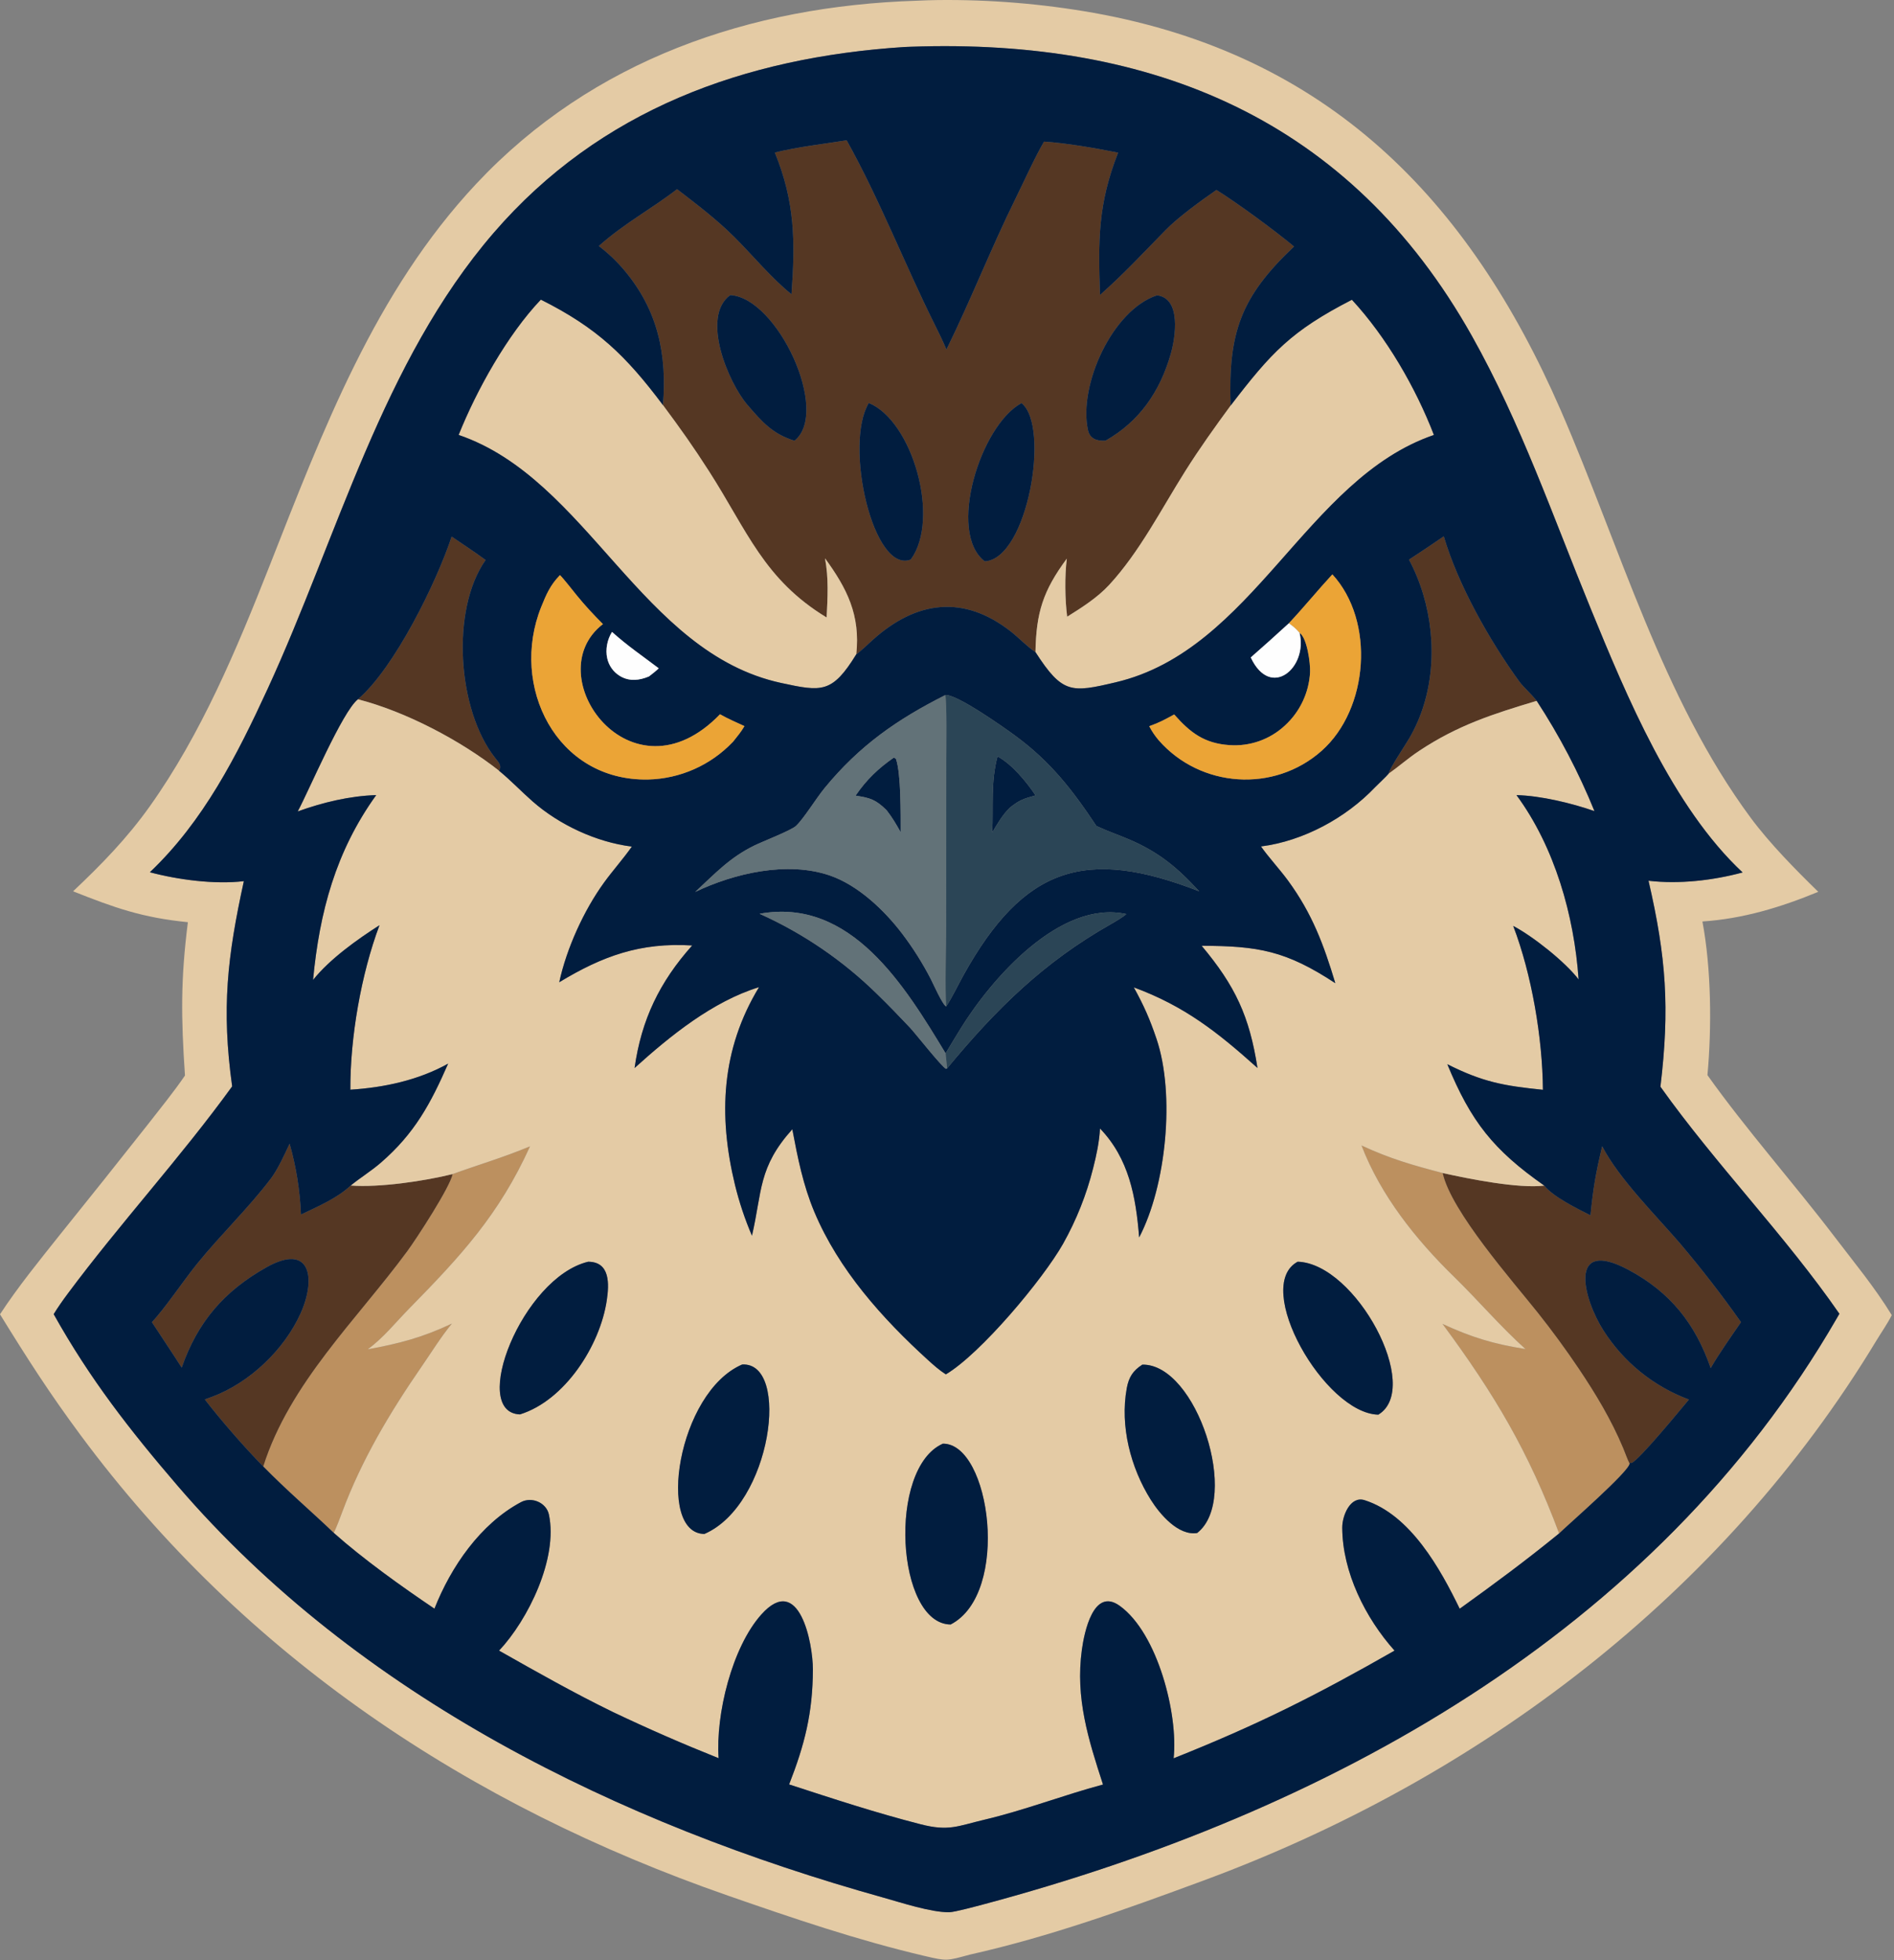 <?xml version="1.0" encoding="UTF-8" standalone="no"?>
<!DOCTYPE svg PUBLIC "-//W3C//DTD SVG 1.1//EN" "http://www.w3.org/Graphics/SVG/1.1/DTD/svg11.dtd">
<svg width="100%" height="100%" viewBox="0 0 754 780" version="1.1" xmlns="http://www.w3.org/2000/svg" xmlns:xlink="http://www.w3.org/1999/xlink" xml:space="preserve" xmlns:serif="http://www.serif.com/" style="fill-rule:evenodd;clip-rule:evenodd;stroke-linejoin:round;stroke-miterlimit:2;">
    <rect x="0" y="0" width="754" height="780" fill="#808080" stroke="none"/>
    <g transform="matrix(1,0,0,1,-135.272,-128.499)">
        <path d="M784.029,710.922C783.687,714.173 760.023,734.785 755.953,738.702C743.78,706.138 730.32,683.414 709.526,655.308C721.219,660.697 729.918,663.324 742.533,665.31C732.461,656.223 723.701,645.904 714.036,636.481C698.988,621.81 684.897,604.196 677.283,584.313C688.749,589.619 697.59,592.136 709.627,595.283C712.906,610.457 737.832,638.698 747.462,650.813C753.184,658.011 758.626,665.428 763.758,673.058C770.591,683.218 776.736,693.451 781.475,704.738C782.243,706.567 783.153,709.228 784.029,710.922ZM268.152,738.478C258.666,729.428 249.502,721.676 240.058,712.034C250.539,678.898 277.37,653.567 297.345,626.433C301.106,621.325 314.396,600.931 315.446,595.698C326.427,591.727 335.072,589.295 346.279,584.661C334.002,611.794 318.691,628.327 298.224,649.165C292.581,654.912 288.186,660.59 281.704,665.431C294.201,663.128 303.41,660.742 315.167,655.202C310.801,660.51 306.969,666.726 303.107,672.32C290.504,690.571 279.298,709.307 271.528,730.149C270.558,732.753 269.355,735.956 268.152,738.478Z" style="fill:rgb(188,144,95);"/>
        <path d="M750.057,600.292C753.57,604.746 763.111,609.411 768.432,612.116C769.547,601.069 770.515,595.477 773.099,584.636C779.791,597.538 794.326,611.945 804.02,623.202C812.594,633.308 820.715,643.79 828.361,654.615C824.639,660.05 819.536,667.232 816.298,672.905C810.172,655.221 800.158,642.643 783.514,633.776C759.059,620.749 765.695,645.61 773.608,657.933C781.657,670.551 793.602,680.2 807.632,685.413C804.33,689.322 787.722,709.638 784.736,710.681L784.25,710.543L784.029,710.922C783.153,709.228 782.243,706.567 781.475,704.738C776.736,693.451 770.591,683.218 763.758,673.058C758.626,665.428 753.184,658.011 747.462,650.813C737.832,638.698 712.906,610.457 709.627,595.283C719.939,597.583 739.78,601.559 750.057,600.292ZM240.058,712.034C232.675,704.525 223.23,693.688 216.806,685.371C217.743,685.036 218.679,684.696 219.612,684.349C234.693,678.739 248.466,665.551 254.976,651.042C261.147,637.289 259.009,622.868 241.348,632.794C224.445,642.294 213.928,654.584 207.608,672.712C203.774,666.698 199.652,660.636 195.75,654.619C200.839,649.26 208.546,637.781 213.758,631.362C223.329,619.575 234.136,609.318 243.181,597.381C245.818,593.9 248.658,587.704 250.572,583.613C253.178,592.798 254.693,602.258 255.088,611.797C261.861,608.584 269.41,605.352 274.892,600.256C286.251,601.12 304.149,598.502 315.446,595.698C314.396,600.931 301.106,621.325 297.345,626.433C277.37,653.567 250.539,678.898 240.058,712.034ZM688.088,436.363C688.567,434.054 694.749,425 696.416,422.096C698.784,417.97 700.694,413.597 702.086,409.048C707.864,390.318 705.434,368.516 696.186,351.193C700.842,348.16 705.462,345.069 710.044,341.923C715.678,361.133 728.337,383.518 740.083,399.658C741.628,401.781 744.624,404.401 746.655,406.92L747.032,407.393C729.726,412.576 715.598,417.068 700.152,427.352C695.723,430.3 692.161,433.499 688.088,436.363ZM277.752,406.765C292.226,394.457 309.034,360.295 315.076,342.021C319.325,344.936 324.511,348.312 328.588,351.333C314.614,371.213 317.411,411.084 332.298,429.972C333.866,431.962 335.152,433.225 333.932,435.193C318.672,423.148 296.702,411.616 277.752,406.765ZM399.197,289.699C400.855,269.565 397.19,251.97 383.857,236.107C380.83,232.503 377.413,229.245 373.669,226.392C383.813,217.343 394.806,211.532 404.813,203.772C412.857,209.988 420.405,215.655 427.646,222.854C434.72,229.887 442.643,239.473 450.368,245.585C451.88,224.666 451.793,208.937 443.737,189.2C452.93,186.935 462.969,185.82 472.324,184.334C485.531,208.008 495.381,233.598 507.477,257.844C509.075,261.047 510.669,264.289 512.051,267.589C521.623,248.182 530.01,226.806 539.668,207.302C542.596,201.387 547.605,190.333 550.92,184.85C559.833,185.434 571.54,187.468 580.381,189.252C572.32,209.79 572.455,224.154 573.18,245.885C582.881,237.272 590.247,229.294 599.313,220.037C604.438,214.805 613.506,208.261 619.531,204.089C627.643,209.104 642.82,220.255 650.428,226.592C629.159,246.644 624.178,260.915 625.178,289.902C618.878,298.469 612.868,306.864 607.144,315.937C597.619,331.033 588.994,348.055 576.848,361.236C572.193,366.288 565.873,370.313 560.115,373.905C559.22,367.064 559.118,357.715 559.963,350.802C550.501,363.588 547.776,372.268 547.49,387.989C544.479,386.076 540.732,382.198 537.897,379.958C518.962,365.001 500.079,367.477 482.613,383.216C481.358,384.347 477.536,387.983 476.152,388.871C477.833,373.228 472.477,362.707 463.706,350.66C465.206,358.658 464.757,366.181 464.354,374.22C439.381,359.061 432.779,339.784 417.559,316.053C411.225,306.177 406.215,299.128 399.197,289.699ZM481.133,288.863C471.15,305.438 482.897,356.966 497.843,351.163C509.75,334.948 498.502,295.92 481.133,288.863ZM541.932,288.906C525.627,297.641 512.213,340.429 527.314,351.878C544.406,350.896 553.459,297.986 541.932,288.906ZM425.981,245.928C414.141,254.562 425.268,280.862 432.852,289.647C438.739,296.467 442.772,301.114 451.547,303.887C465.924,292.482 444.832,246.976 425.981,245.928ZM595.88,246.015C578.152,251.808 564.538,281.785 568.381,299.619C569.162,303.246 572.146,304.049 575.375,303.859C588.934,296.184 597.034,284.281 601.323,269.43C603.226,262.839 605.648,247.193 595.88,246.015Z" style="fill:rgb(85,55,35);"/>
        <path d="M500.327,128.782C503.05,128.65 505.775,128.563 508.501,128.521C529.341,128.283 550.158,129.991 570.681,133.622C663.494,150.246 719.775,207.245 756.553,291.647C780.179,345.864 796.97,406.36 832.289,454.007C839.76,464.087 850.147,474.637 859.123,483.382C844.309,489.505 829.097,494.127 813.003,495.177C816.538,513.977 816.744,537.38 815.004,556.324C830.281,577.811 849.556,599.544 865.632,620.663C873.487,630.983 881.567,640.682 888.384,651.827C886.664,655.26 884.226,658.699 882.257,661.958C821.159,763.079 724.32,836.272 614.215,876.879C583.969,888.034 553.565,899.084 521.373,906.295C512.149,908.764 512.45,908.971 503.276,906.814C476.374,900.491 451.005,891.835 425.069,882.819C322.007,846.992 232.776,787.819 167.367,699.609C154.979,682.903 146.143,669.115 135.272,651.496C142.32,640.714 150.902,630.161 158.944,620.065C170.765,605.397 182.512,590.67 194.186,575.884C198.862,569.891 204.67,562.712 208.908,556.483C207.345,533.291 207.171,518.384 210.067,495.469C191.873,493.652 180.926,489.746 164.368,483.174C175.647,472.536 185.836,462.088 194.867,449.407C215.372,420.614 229.513,386.831 242.43,354.061C263.767,299.932 284.416,244.737 324.946,201.556C371.189,152.289 433.882,130.864 500.327,128.782ZM495.142,147.214C431.674,151.351 374.142,172.109 331.792,221.17C287.487,272.497 269.731,342.05 241.806,402.649C229.577,429.186 216.284,455.304 194.938,475.591C206.091,478.58 220.815,480.517 232.35,479.14C225.775,509.192 223.39,529.748 227.693,560.803C207.036,589.308 183.1,615.239 162.11,643.47C160.24,645.986 158.276,648.776 156.647,651.442C171.077,677.25 186.975,697.6 205.911,719.651C278.064,803.671 381.804,854.275 486.931,883.608C494.096,885.607 505.931,889.527 513.167,889.428C515.31,889.399 524.02,887.022 526.609,886.347C662.968,849.973 793.871,778.716 866.516,653.048L867.533,651.284C846.131,620.324 818.099,591.599 796.289,560.93C800.039,529.693 798.576,509.31 791.549,478.977C803.71,480.399 817.222,478.854 829.004,475.67C801.118,449.646 782.816,405.513 768.627,370.92C753.541,334.141 740.776,296.951 721.25,262.21C672.746,175.913 594.153,143.711 497.918,147.098C496.993,147.131 496.067,147.169 495.142,147.214ZM476.152,388.871C466.548,404.463 462.41,403.764 446.257,400.272C390.529,388.226 369.296,319.105 317.857,301.571C324.975,283.774 337.303,261.659 350.584,247.732C373.016,258.965 384.415,270.001 399.197,289.699C406.215,299.128 411.225,306.177 417.559,316.053C432.779,339.784 439.381,359.061 464.354,374.22C464.757,366.181 465.206,358.658 463.706,350.66C472.477,362.707 477.833,373.228 476.152,388.871ZM625.178,289.902C641.376,268.777 649.265,260.217 673.467,247.783C687.201,262.608 698.88,282.795 706.109,301.583C655.112,319.041 634.355,387.078 579.467,399.998C561.77,404.164 558.247,404.668 547.49,387.989C547.776,372.268 550.501,363.588 559.963,350.802C559.118,357.715 559.22,367.064 560.115,373.905C565.873,370.313 572.193,366.288 576.848,361.236C588.994,348.055 597.619,331.033 607.144,315.937C612.868,306.864 618.878,298.469 625.178,289.902ZM274.892,600.256C278.558,597.236 282.968,594.551 286.837,591.208C300.381,579.507 306.73,567.586 313.679,551.746C301.834,558.347 288.17,561.267 274.748,562.121C274.65,541.38 279.03,516.137 286.346,496.675C277.469,502.331 266.477,510.189 259.9,518.446C262.458,491.475 268.906,467.299 285.043,444.89C274.464,445.22 263.723,447.811 253.8,451.392C258.37,442.866 271.537,411.676 277.752,406.765C296.702,411.616 318.672,423.148 333.932,435.193C338.746,439.143 342.734,443.401 347.342,447.439C357.973,456.757 372.712,463.631 386.813,465.382C383.256,470.425 379.27,474.828 375.733,479.707C367.68,490.814 360.829,505.888 357.91,519.36C375.111,508.94 390.232,503.442 410.825,504.732C397.879,519.237 390.625,534.168 387.897,553.494C402.091,540.664 419.022,526.98 437.437,521.316C422.425,546.068 421.147,572.223 427.851,599.936C429.546,606.876 431.813,613.663 434.628,620.229C438.753,602.434 437.042,593.067 450.69,577.865C452.824,589.147 454.972,600.055 459.463,610.751C469.107,633.724 486.53,653.178 504.793,669.771C506.922,671.706 509.389,673.876 511.813,675.402C525.642,667.203 550.45,637.619 558.474,623.444C563.786,613.992 567.813,603.874 570.449,593.358C571.743,588.309 572.925,582.763 573.176,577.543C584.69,589.538 587.465,604.604 588.77,620.905C599.531,600.412 603.154,564.035 595.691,541.929C593.03,534.046 590.662,528.662 586.643,521.407C606.861,528.845 620.079,539.306 635.871,553.474C632.698,532.95 627.035,520.823 613.651,504.855C636.225,504.914 647.217,506.828 666.863,519.741C662.24,504.386 657.66,492.041 647.97,478.824C644.759,474.444 640.07,469.363 637.276,465.325C654.139,463.175 671.05,453.981 682.625,441.836C683.82,440.583 687.127,437.551 688.088,436.363C692.161,433.499 695.723,430.3 700.152,427.352C715.598,417.068 729.726,412.576 747.032,407.393C756.09,421.243 763.789,435.935 770.023,451.264C760.945,448.102 748.643,445.13 738.98,444.897C754.212,465.553 761.951,492.847 763.714,518.247C758.372,511.243 745.552,501.093 737.679,496.951C745.09,516.333 749.342,541.519 749.509,562.162C733.896,560.573 725.607,559.092 711.444,551.978C720.868,574.858 729.831,586.122 750.057,600.292C739.78,601.559 719.939,597.583 709.627,595.283C697.59,592.136 688.749,589.619 677.283,584.313C684.897,604.196 698.988,621.81 714.036,636.481C723.701,645.904 732.461,656.223 742.533,665.31C729.918,663.324 721.219,660.697 709.526,655.308C730.32,683.414 743.78,706.138 755.953,738.702C742.235,749.852 730.783,758.301 716.382,768.661C708.774,753.01 696.846,731.273 678.511,725.46C672.834,723.661 669.588,731.628 669.615,736.425C669.712,754.127 678.822,772.332 690.439,785.33C659.144,803.191 636.143,814.778 602.492,828.177C604.374,810.808 596.203,778.451 581.055,767.514C570.559,759.936 566.904,778.133 565.964,784.981C563.326,804.191 568.535,820.664 574.374,838.612C558.621,842.831 543.196,848.827 527.218,852.6C516.384,855.158 513.036,857.308 501.795,854.434C483.956,849.874 466.906,844.264 449.423,838.573C455.582,822.81 458.835,810.192 458.879,792.808C458.905,782.474 453.454,754.085 438.359,770.951C426.681,784 420.151,810.686 421.35,828.133C407.151,822.468 393.137,816.349 379.33,809.785C363.593,802.113 349.167,793.935 333.951,785.329C345.505,773.052 357.501,748.609 353.79,731.169C352.789,726.469 347.007,723.933 342.663,726.25C326.536,734.851 314.803,751.962 308.225,768.636C295.275,759.916 279.847,748.893 268.152,738.478C269.355,735.956 270.558,732.753 271.528,730.149C279.298,709.307 290.504,690.571 303.107,672.32C306.969,666.726 310.801,660.51 315.167,655.202C303.41,660.742 294.201,663.128 281.704,665.431C288.186,660.59 292.581,654.912 298.224,649.165C318.691,628.327 334.002,611.794 346.279,584.661C335.072,589.295 326.427,591.727 315.446,595.698C304.149,598.502 286.251,601.12 274.892,600.256ZM651.877,630.567C633.711,640.351 662.583,690.926 683.978,691.432C701.672,680.765 674.982,631.253 651.877,630.567ZM430.722,671.473C405.009,682.543 396.448,738.705 415.689,738.905C442.485,727.309 450.069,670.38 430.722,671.473ZM510.643,702.969C488.489,712.712 492.109,774.71 513.719,774.933C537.67,762.59 529.562,702.856 510.643,702.969ZM590.048,671.525C586.328,673.88 584.631,676.506 583.826,680.952C581.103,695.972 585.35,712.509 593.395,725.294C597.035,731.079 604.367,739.714 611.851,738.527C629.213,725.054 611.623,671.18 590.048,671.525ZM369.416,630.576C343.219,636.882 322.047,690.555 342.265,691.33C360.17,685.775 374.149,663.922 376.82,646.003C377.79,639.503 378.241,630.608 369.416,630.576Z" style="fill:rgb(228,203,165);"/>
        <path d="M495.142,147.214C496.067,147.169 496.993,147.131 497.918,147.098C594.153,143.711 672.746,175.913 721.25,262.21C740.776,296.951 753.541,334.141 768.627,370.92C782.816,405.513 801.118,449.646 829.004,475.67C817.222,478.854 803.71,480.399 791.549,478.977C798.576,509.31 800.039,529.693 796.289,560.93C818.099,591.599 846.131,620.324 867.533,651.284L866.516,653.048C793.871,778.716 662.968,849.973 526.609,886.347C524.02,887.022 515.31,889.399 513.167,889.428C505.931,889.527 494.096,885.607 486.931,883.608C381.804,854.275 278.064,803.671 205.911,719.651C186.975,697.6 171.077,677.25 156.647,651.442C158.276,648.776 160.24,645.986 162.11,643.47C183.1,615.239 207.036,589.308 227.693,560.803C223.39,529.748 225.775,509.192 232.35,479.14C220.815,480.517 206.091,478.58 194.938,475.591C216.284,455.304 229.577,429.186 241.806,402.649C269.731,342.05 287.487,272.497 331.792,221.17C374.142,172.109 431.674,151.351 495.142,147.214ZM358.189,357.358C354.328,361.335 352.768,364.952 350.741,369.99C338.067,401.503 356.733,439.357 393.236,438.687C405.979,438.395 418.086,433.057 426.897,423.845L427.224,423.492C428.869,421.422 430.304,419.739 431.637,417.439C428.485,415.989 424.882,414.432 421.905,412.732C386.561,449.334 348.912,397.116 375.299,376.842C371.362,372.882 368.313,369.626 364.785,365.295C363.369,363.558 359.501,358.59 358.189,357.358ZM240.058,712.034C249.502,721.676 258.666,729.428 268.152,738.478C279.847,748.893 295.275,759.916 308.225,768.636C314.803,751.962 326.536,734.851 342.663,726.25C347.007,723.933 352.789,726.469 353.79,731.169C357.501,748.609 345.505,773.052 333.951,785.329C349.167,793.935 363.593,802.113 379.33,809.785C393.137,816.349 407.151,822.468 421.35,828.133C420.151,810.686 426.681,784 438.359,770.951C453.454,754.085 458.905,782.474 458.879,792.808C458.835,810.192 455.582,822.81 449.423,838.573C466.906,844.264 483.956,849.874 501.795,854.434C513.036,857.308 516.384,855.158 527.218,852.6C543.196,848.827 558.621,842.831 574.374,838.612C568.535,820.664 563.326,804.191 565.964,784.981C566.904,778.133 570.559,759.936 581.055,767.514C596.203,778.451 604.374,810.808 602.492,828.177C636.143,814.778 659.144,803.191 690.439,785.33C678.822,772.332 669.712,754.127 669.615,736.425C669.588,731.628 672.834,723.661 678.511,725.46C696.846,731.273 708.774,753.01 716.382,768.661C730.783,758.301 742.235,749.852 755.953,738.702C760.023,734.785 783.687,714.173 784.029,710.922L784.25,710.543L784.736,710.681C787.722,709.638 804.33,689.322 807.632,685.413C793.602,680.2 781.657,670.551 773.608,657.933C765.695,645.61 759.059,620.749 783.514,633.776C800.158,642.643 810.172,655.221 816.298,672.905C819.536,667.232 824.639,660.05 828.361,654.615C820.715,643.79 812.594,633.308 804.02,623.202C794.326,611.945 779.791,597.538 773.099,584.636C770.515,595.477 769.547,601.069 768.432,612.116C763.111,609.411 753.57,604.746 750.057,600.292C729.831,586.122 720.868,574.858 711.444,551.978C725.607,559.092 733.896,560.573 749.509,562.162C749.342,541.519 745.09,516.333 737.679,496.951C745.552,501.093 758.372,511.243 763.714,518.247C761.951,492.847 754.212,465.553 738.98,444.897C748.643,445.13 760.945,448.102 770.023,451.264C763.789,435.935 756.09,421.243 747.032,407.393L746.655,406.92C744.624,404.401 741.628,401.781 740.083,399.658C728.337,383.518 715.678,361.133 710.044,341.923C705.462,345.069 700.842,348.16 696.186,351.193C705.434,368.516 707.864,390.318 702.086,409.048C700.694,413.597 698.784,417.97 696.416,422.096C694.749,425 688.567,434.054 688.088,436.363C687.127,437.551 683.82,440.583 682.625,441.836C671.05,453.981 654.139,463.175 637.276,465.325C640.07,469.363 644.759,474.444 647.97,478.824C657.66,492.041 662.24,504.386 666.863,519.741C647.217,506.828 636.225,504.914 613.651,504.855C627.035,520.823 632.698,532.95 635.871,553.474C620.079,539.306 606.861,528.845 586.643,521.407C590.662,528.662 593.03,534.046 595.691,541.929C603.154,564.035 599.531,600.412 588.77,620.905C587.465,604.604 584.69,589.538 573.176,577.543C572.925,582.763 571.743,588.309 570.449,593.358C567.813,603.874 563.786,613.992 558.474,623.444C550.45,637.619 525.642,667.203 511.813,675.402C509.389,673.876 506.922,671.706 504.793,669.771C486.53,653.178 469.107,633.724 459.463,610.751C454.972,600.055 452.824,589.147 450.69,577.865C437.042,593.067 438.753,602.434 434.628,620.229C431.813,613.663 429.546,606.876 427.851,599.936C421.147,572.223 422.425,546.068 437.437,521.316C419.022,526.98 402.091,540.664 387.897,553.494C390.625,534.168 397.879,519.237 410.825,504.732C390.232,503.442 375.111,508.94 357.91,519.36C360.829,505.888 367.68,490.814 375.733,479.707C379.27,474.828 383.256,470.425 386.813,465.382C372.712,463.631 357.973,456.757 347.342,447.439C342.734,443.401 338.746,439.143 333.932,435.193C335.152,433.225 333.866,431.962 332.298,429.972C317.411,411.084 314.614,371.213 328.588,351.333C324.511,348.312 319.325,344.936 315.076,342.021C309.034,360.295 292.226,394.457 277.752,406.765C271.537,411.676 258.37,442.866 253.8,451.392C263.723,447.811 274.464,445.22 285.043,444.89C268.906,467.299 262.458,491.475 259.9,518.446C266.477,510.189 277.469,502.331 286.346,496.675C279.03,516.137 274.65,541.38 274.748,562.121C288.17,561.267 301.834,558.347 313.679,551.746C306.73,567.586 300.381,579.507 286.837,591.208C282.968,594.551 278.558,597.236 274.892,600.256C269.41,605.352 261.861,608.584 255.088,611.797C254.693,602.258 253.178,592.798 250.572,583.613C248.658,587.704 245.818,593.9 243.181,597.381C234.136,609.318 223.329,619.575 213.758,631.362C208.546,637.781 200.839,649.26 195.75,654.619C199.652,660.636 203.774,666.698 207.608,672.712C213.928,654.584 224.445,642.294 241.348,632.794C259.009,622.868 261.147,637.289 254.976,651.042C248.466,665.551 234.693,678.739 219.612,684.349C218.679,684.696 217.743,685.036 216.806,685.371C223.23,693.688 232.675,704.525 240.058,712.034ZM510.643,702.969C529.562,702.856 537.67,762.59 513.719,774.933C492.109,774.71 488.489,712.712 510.643,702.969ZM430.722,671.473C450.069,670.38 442.485,727.309 415.689,738.905C396.448,738.705 405.009,682.543 430.722,671.473ZM590.048,671.525C611.623,671.18 629.213,725.054 611.851,738.527C604.367,739.714 597.035,731.079 593.395,725.294C585.35,712.509 581.103,695.972 583.826,680.952C584.631,676.506 586.328,673.88 590.048,671.525ZM651.877,630.567C674.982,631.253 701.672,680.765 683.978,691.432C662.583,690.926 633.711,640.351 651.877,630.567ZM369.416,630.576C378.241,630.608 377.79,639.503 376.82,646.003C374.149,663.922 360.17,685.775 342.265,691.33C322.047,690.555 343.219,636.882 369.416,630.576ZM511.969,528.953C514.187,525.659 516.841,520.136 518.831,516.554C542.955,473.143 567.724,465.605 612.649,483.17C604.007,473.748 596.595,467.566 584.643,462.48C580.585,460.753 576.22,459.254 572.265,457.415L571.736,457.165C562.175,442.775 553.429,431.506 539.265,421.137C534.868,417.918 515.886,404.5 511.586,405.106C492.357,414.777 477.34,425.26 463.525,442.117C460.061,446.344 455.361,454.096 452.179,457.135C450.315,458.915 438.857,463.351 435.64,464.925C425.711,469.783 420.064,476.012 412.032,483.425C427.599,475.976 448.711,471.07 465.614,476.875C476.901,480.752 487.365,490.741 494.452,500.069C498.758,505.737 502.559,511.771 505.827,518.096C506.705,519.796 510.622,528.643 511.969,528.953ZM491.154,429.929L491.953,430.484C494.03,436.356 493.808,453.013 493.832,459.66C491.823,456.116 490.674,454.096 488.22,450.895C483.867,446.623 481.629,445.981 475.879,445.108C480.192,438.777 484.858,434.317 491.154,429.929ZM532.382,429.496C538.04,432.486 544.053,439.747 547.528,445.019C542.795,446.321 541.188,446.809 537.3,449.889C534.328,452.822 532.42,456.193 530.287,459.74C530.755,449.423 529.64,439.721 532.382,429.496ZM378.913,379.959C377.024,382.954 376.223,386.96 376.997,390.413C377.631,393.357 379.447,395.91 382.019,397.476C385.789,399.762 389.736,399.303 393.628,397.671C394.981,396.612 396.29,395.65 397.513,394.439C390.931,389.448 385.104,385.519 378.913,379.959ZM476.152,388.871C477.536,387.983 481.358,384.347 482.613,383.216C500.079,367.477 518.962,365.001 537.897,379.958C540.732,382.198 544.479,386.076 547.49,387.989C558.247,404.668 561.77,404.164 579.467,399.998C634.355,387.078 655.112,319.041 706.109,301.583C698.88,282.795 687.201,262.608 673.467,247.783C649.265,260.217 641.376,268.777 625.178,289.902C624.178,260.915 629.159,246.644 650.428,226.592C642.82,220.255 627.643,209.104 619.531,204.089C613.506,208.261 604.438,214.805 599.313,220.037C590.247,229.294 582.881,237.272 573.18,245.885C572.455,224.154 572.32,209.79 580.381,189.252C571.54,187.468 559.833,185.434 550.92,184.85C547.605,190.333 542.596,201.387 539.668,207.302C530.01,226.806 521.623,248.182 512.051,267.589C510.669,264.289 509.075,261.047 507.477,257.844C495.381,233.598 485.531,208.008 472.324,184.334C462.969,185.82 452.93,186.935 443.737,189.2C451.793,208.937 451.88,224.666 450.368,245.585C442.643,239.473 434.72,229.887 427.646,222.854C420.405,215.655 412.857,209.988 404.813,203.772C394.806,211.532 383.813,217.343 373.669,226.392C377.413,229.245 380.83,232.503 383.857,236.107C397.19,251.97 400.855,269.565 399.197,289.699C384.415,270.001 373.016,258.965 350.584,247.732C337.303,261.659 324.975,283.774 317.857,301.571C369.296,319.105 390.529,388.226 446.257,400.272C462.41,403.764 466.548,404.463 476.152,388.871ZM541.932,288.906C553.459,297.986 544.406,350.896 527.314,351.878C512.213,340.429 525.627,297.641 541.932,288.906ZM481.133,288.863C498.502,295.92 509.75,334.948 497.843,351.163C482.897,356.966 471.15,305.438 481.133,288.863ZM595.88,246.015C605.648,247.193 603.226,262.839 601.323,269.43C597.034,284.281 588.934,296.184 575.375,303.859C572.146,304.049 569.162,303.246 568.381,299.619C564.538,281.785 578.152,251.808 595.88,246.015ZM425.981,245.928C444.832,246.976 465.924,292.482 451.547,303.887C442.772,301.114 438.739,296.467 432.852,289.647C425.268,280.862 414.141,254.562 425.981,245.928ZM648.376,376.51C643.371,381.105 638.311,385.641 633.197,390.115C641.122,407.037 656.008,394.146 652.623,380.321C655.664,382.316 656.971,392.559 656.816,395.962C656.399,404.121 652.772,411.784 646.727,417.279C640.781,422.782 632.823,425.579 624.742,425.006C614.707,424.335 609.105,420.044 602.708,412.802C598.786,414.964 596.984,415.954 592.784,417.479C593.833,419.505 595.115,421.401 596.605,423.13C613.131,441.966 642.403,444.128 661.421,427.264C680.133,410.672 682.769,375.616 665.687,357.065C659.827,363.389 654.448,370.048 648.376,376.51ZM512.334,553.598C531.836,530.022 550.737,511.393 577.463,496.266C578.818,495.499 582.702,493.241 583.646,492.222C557.273,486.456 529.943,517.984 517.689,537.813C515.688,541.052 513.669,544.385 511.718,547.662C495.686,521.201 474.168,485.467 437.666,492.113C455.024,499.91 470.861,510.723 484.443,524.05C488.869,528.329 493.389,533.047 497.569,537.464C499.614,539.626 510.334,553.276 511.923,553.833L512.334,553.598Z" style="fill:rgb(1,29,63);"/>
        <path d="M511.969,528.953C510.622,528.643 506.705,519.796 505.827,518.096C502.559,511.771 498.758,505.737 494.452,500.069C487.365,490.741 476.901,480.752 465.614,476.875C448.711,471.07 427.599,475.976 412.032,483.425C420.064,476.012 425.711,469.783 435.64,464.925C438.857,463.351 450.315,458.915 452.179,457.135C455.361,454.096 460.061,446.344 463.525,442.117C477.34,425.26 492.357,414.777 511.586,405.106C512.28,407.645 511.994,426.855 511.992,431L511.957,497.31C511.951,505.061 511.404,522.07 511.969,528.953ZM491.154,429.929C484.858,434.317 480.192,438.777 475.879,445.108C481.629,445.981 483.867,446.623 488.22,450.895C490.674,454.096 491.823,456.116 493.832,459.66C493.808,453.013 494.03,436.356 491.953,430.484L491.154,429.929ZM512.334,553.598L511.923,553.833C510.334,553.276 499.614,539.626 497.569,537.464C493.389,533.047 488.869,528.329 484.443,524.05C470.861,510.723 455.024,499.91 437.666,492.113C474.168,485.467 495.686,521.201 511.718,547.662C511.909,549.642 512.114,551.621 512.334,553.598Z" style="fill:rgb(98,114,120);"/>
        <path d="M511.586,405.106C515.886,404.5 534.868,417.918 539.265,421.137C553.429,431.506 562.175,442.775 571.736,457.165L572.265,457.415C576.22,459.254 580.585,460.753 584.643,462.48C596.595,467.566 604.007,473.748 612.649,483.17C567.724,465.605 542.955,473.143 518.831,516.554C516.841,520.136 514.187,525.659 511.969,528.953C511.404,522.07 511.951,505.061 511.957,497.31L511.992,431C511.994,426.855 512.28,407.645 511.586,405.106ZM532.382,429.496C529.64,439.721 530.755,449.423 530.287,459.74C532.42,456.193 534.328,452.822 537.3,449.889C541.188,446.809 542.795,446.321 547.528,445.019C544.053,439.747 538.04,432.486 532.382,429.496ZM511.718,547.662C513.669,544.385 515.688,541.052 517.689,537.813C529.943,517.984 557.273,486.456 583.646,492.222C582.702,493.241 578.818,495.499 577.463,496.266C550.737,511.393 531.836,530.022 512.334,553.598C512.114,551.621 511.909,549.642 511.718,547.662Z" style="fill:rgb(43,69,86);"/>
        <path d="M648.376,376.51C654.448,370.048 659.827,363.389 665.687,357.065C682.769,375.616 680.133,410.672 661.421,427.264C642.403,444.128 613.131,441.966 596.605,423.13C595.115,421.401 593.833,419.505 592.784,417.479C596.984,415.954 598.786,414.964 602.708,412.802C609.105,420.044 614.707,424.335 624.742,425.006C632.823,425.579 640.781,422.782 646.727,417.279C652.772,411.784 656.399,404.121 656.816,395.962C656.971,392.559 655.664,382.316 652.623,380.321C650.951,378.441 650.411,378.011 648.376,376.51ZM358.189,357.358C359.501,358.59 363.369,363.558 364.785,365.295C368.313,369.626 371.362,372.882 375.299,376.842C348.912,397.116 386.561,449.334 421.905,412.732C424.882,414.432 428.485,415.989 431.637,417.439C430.304,419.739 428.869,421.422 427.224,423.492L426.897,423.845C418.086,433.057 405.979,438.395 393.236,438.687C356.733,439.357 338.067,401.503 350.741,369.99C352.768,364.952 354.328,361.335 358.189,357.358Z" style="fill:rgb(235,164,54);"/>
        <path d="M652.623,380.321C656.008,394.146 641.122,407.037 633.197,390.115C638.311,385.641 643.371,381.105 648.376,376.51C650.411,378.011 650.951,378.441 652.623,380.321ZM378.913,379.959C385.104,385.519 390.931,389.448 397.513,394.439C396.29,395.65 394.981,396.612 393.628,397.671C389.736,399.303 385.789,399.762 382.019,397.476C379.447,395.91 377.631,393.357 376.997,390.413C376.223,386.96 377.024,382.954 378.913,379.959Z" style="fill:rgb(254,254,254);"/>
    </g>
</svg>
